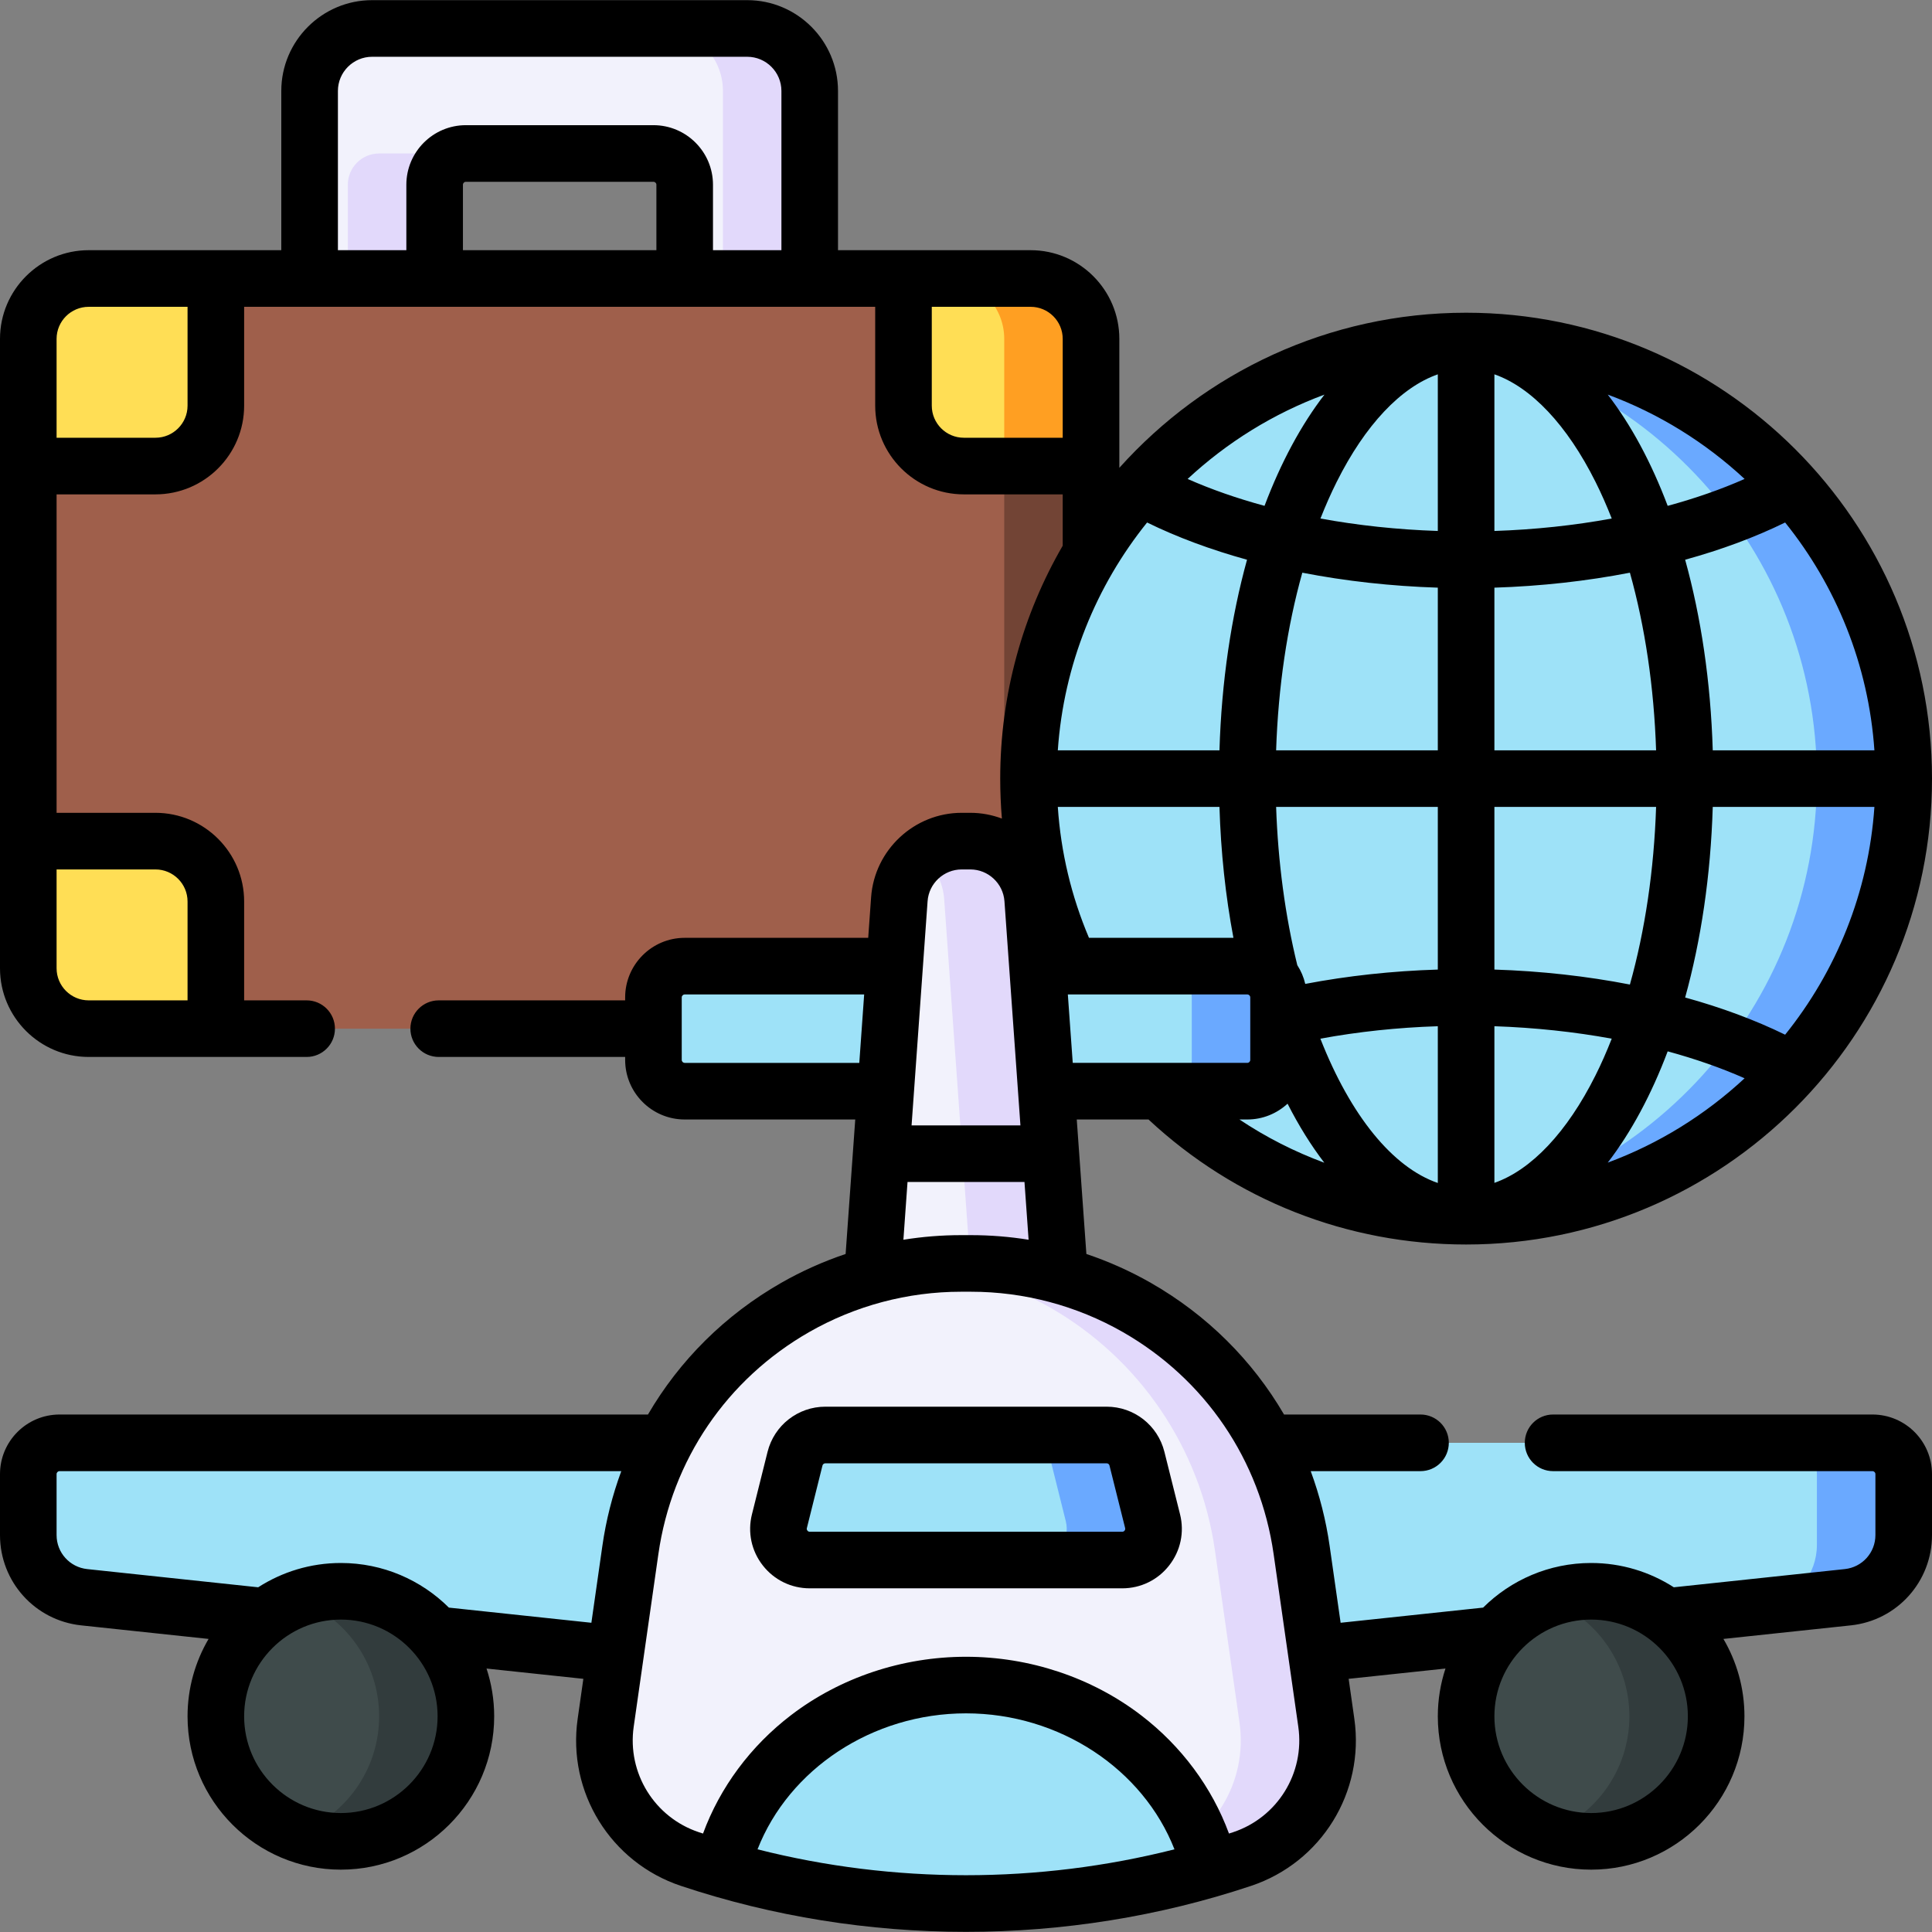 <svg width="52" height="52" viewBox="0 0 52 52" fill="none" xmlns="http://www.w3.org/2000/svg">
<rect x="0" y="0" width="52" height="52" fill="#808080" stroke="none"/>
<path d="M8.333 2.448V8.566H11.698V4.972C11.698 4.508 12.075 4.131 12.54 4.131H17.587C18.052 4.131 18.428 4.508 18.428 4.972V8.566H21.794V2.448C21.794 1.519 21.04 0.766 20.111 0.766H10.016C9.087 0.766 8.333 1.519 8.333 2.448V2.448Z" fill="#F2F2FC"/>
<path d="M9.362 4.972V8.566H11.698V4.972C11.698 4.508 12.075 4.131 12.54 4.131H10.204C9.739 4.131 9.362 4.508 9.362 4.972V4.972Z" fill="#E2D9FB"/>
<path d="M20.111 0.766H17.775C18.704 0.766 19.458 1.519 19.458 2.448V8.566H21.794V2.448C21.794 1.519 21.04 0.766 20.111 0.766V0.766Z" fill="#E2D9FB"/>
<path d="M5.809 27.687L0.762 22.639V12.544L5.809 7.496H24.317L29.365 12.544V22.639L24.317 27.687H5.809Z" fill="#9F5F4B"/>
<path d="M27.029 24.975L29.365 22.639V12.544L27.029 10.208V24.975Z" fill="#724435"/>
<path d="M4.184 12.544H0.762V9.121C0.762 8.223 1.489 7.496 2.387 7.496H5.809V10.919C5.809 11.816 5.082 12.544 4.184 12.544Z" fill="#FFDE55"/>
<path d="M24.317 10.919V7.496H27.74C28.637 7.496 29.365 8.223 29.365 9.121V12.544H25.942C25.045 12.544 24.317 11.816 24.317 10.919Z" fill="#FFDE55"/>
<path d="M25.942 22.639H29.365V26.062C29.365 26.959 28.637 27.687 27.74 27.687H24.317V24.264C24.317 23.366 25.045 22.639 25.942 22.639V22.639Z" fill="#FFDE55"/>
<path d="M5.809 24.264V27.687H2.387C1.489 27.687 0.762 26.959 0.762 26.062V22.639H4.184C5.082 22.639 5.809 23.366 5.809 24.264V24.264Z" fill="#FFDE55"/>
<path d="M27.74 7.496H25.404C26.302 7.496 27.029 8.223 27.029 9.121V12.544H29.365V9.121C29.365 8.223 28.637 7.496 27.74 7.496Z" fill="#FF9F22"/>
<path d="M27.029 22.639V26.062C27.029 26.959 26.302 27.687 25.404 27.687H27.74C28.637 27.687 29.365 26.959 29.365 26.062V22.639H27.029Z" fill="#FF9F22"/>
<path d="M39.46 32.853C46.031 32.853 51.357 27.527 51.357 20.956C51.357 14.386 46.031 9.06 39.46 9.06C32.89 9.06 27.564 14.386 27.564 20.956C27.564 27.527 32.89 32.853 39.46 32.853Z" fill="#9EE2F8"/>
<path d="M39.46 9.06C39.046 9.06 38.637 9.081 38.233 9.123C44.227 9.737 48.902 14.801 48.902 20.956C48.902 27.112 44.227 32.176 38.233 32.79C38.637 32.831 39.046 32.853 39.46 32.853C46.031 32.853 51.357 27.526 51.357 20.956C51.357 14.386 46.031 9.06 39.46 9.06V9.06Z" fill="#6AA9FF"/>
<path d="M33.571 29.369C34.036 29.369 34.413 28.992 34.413 28.528V26.845C34.413 26.381 34.036 26.004 33.571 26.004H18.428C17.964 26.004 17.587 26.381 17.587 26.845V28.528C17.587 28.993 17.964 29.369 18.428 29.369H33.571Z" fill="#9EE2F8"/>
<path d="M33.572 26.004H31.236C31.7 26.004 32.077 26.381 32.077 26.845V28.528C32.077 28.992 31.7 29.369 31.236 29.369H33.572C34.036 29.369 34.413 28.992 34.413 28.528V26.845C34.413 26.381 34.036 26.004 33.572 26.004Z" fill="#6AA9FF"/>
<path d="M28.518 34.329L27.794 24.202C27.731 23.321 26.999 22.639 26.116 22.639H25.884C25.001 22.639 24.269 23.321 24.206 24.202L23.483 34.326L28.518 34.329Z" fill="#F2F2FC"/>
<path d="M25.413 24.202L26.136 34.328L28.518 34.328L27.794 24.202C27.731 23.321 26.999 22.639 26.116 22.639H25.884C25.477 22.639 25.102 22.786 24.809 23.029C25.15 23.313 25.379 23.728 25.413 24.202V24.202Z" fill="#E2D9FB"/>
<path d="M35.433 44.512L40.279 43.996L44.853 43.509L49.734 42.99C50.589 42.899 51.238 42.177 51.238 41.317V39.675C51.238 39.211 50.862 38.834 50.397 38.834H34.104H17.896H1.603C1.138 38.834 0.762 39.211 0.762 39.675V41.317C0.762 42.177 1.411 42.899 2.266 42.99L7.147 43.509L11.721 43.996L16.567 44.512H35.433Z" fill="#9EE2F8"/>
<path d="M35.698 46.368L35.035 41.722C34.642 38.976 33.004 36.566 30.596 35.19C29.94 34.815 29.241 34.526 28.518 34.328L28.518 34.328L26.376 34.211L24.832 34.066C23.629 34.205 22.462 34.585 21.404 35.19C18.996 36.566 17.358 38.976 16.966 41.722L16.302 46.368C16.072 47.978 17.026 49.522 18.569 50.036C18.854 50.131 19.14 50.22 19.428 50.304H32.572C32.86 50.22 33.146 50.132 33.431 50.036C34.974 49.522 35.928 47.978 35.698 46.368Z" fill="#F2F2FC"/>
<path d="M30.206 41.988H21.794C21.247 41.988 20.845 41.474 20.978 40.943L21.399 39.261C21.492 38.886 21.829 38.623 22.215 38.623H29.785C30.172 38.623 30.508 38.886 30.602 39.261L31.022 40.943C31.155 41.474 30.753 41.988 30.206 41.988V41.988Z" fill="#9EE2F8"/>
<path d="M12.293 47.454C12.99 45.731 12.159 43.769 10.436 43.072C8.713 42.375 6.751 43.207 6.054 44.93C5.357 46.653 6.189 48.614 7.912 49.311C9.635 50.008 11.596 49.176 12.293 47.454Z" fill="#3F4B4B"/>
<path d="M46.099 46.991C46.526 45.182 45.407 43.37 43.599 42.943C41.79 42.515 39.978 43.635 39.55 45.443C39.123 47.251 40.242 49.063 42.051 49.491C43.859 49.918 45.671 48.799 46.099 46.991Z" fill="#3F4B4B"/>
<path d="M50.397 38.834H48.061C48.526 38.834 48.902 39.211 48.902 39.675V41.582C48.902 42.366 48.363 43.033 47.62 43.215L49.734 42.99C50.589 42.899 51.238 42.177 51.238 41.317V39.675C51.238 39.211 50.862 38.834 50.397 38.834V38.834Z" fill="#6AA9FF"/>
<path d="M42.825 42.83C42.415 42.83 42.021 42.903 41.657 43.038C42.94 43.513 43.855 44.747 43.855 46.195C43.855 47.642 42.94 48.876 41.657 49.351C42.021 49.486 42.415 49.56 42.825 49.56C44.684 49.56 46.191 48.053 46.191 46.195C46.191 44.336 44.684 42.83 42.825 42.83Z" fill="#323C3D"/>
<path d="M9.175 42.83C8.764 42.83 8.37 42.903 8.007 43.038C9.289 43.513 10.204 44.747 10.204 46.195C10.204 47.642 9.289 48.876 8.007 49.351C8.37 49.486 8.764 49.56 9.175 49.56C11.033 49.56 12.54 48.053 12.54 46.195C12.54 44.336 11.033 42.83 9.175 42.83Z" fill="#323C3D"/>
<path d="M35.698 46.368L35.035 41.722C34.642 38.977 33.004 36.566 30.596 35.19C29.238 34.414 27.701 34.005 26.137 34.005H25.863C25.517 34.005 25.173 34.026 24.832 34.066C26.035 34.205 27.202 34.585 28.26 35.19C30.668 36.566 32.306 38.977 32.699 41.722L33.362 46.368C33.592 47.978 32.638 49.522 31.095 50.036C30.81 50.132 30.523 50.22 30.235 50.304H32.568C32.857 50.22 33.145 50.132 33.431 50.036C34.974 49.522 35.928 47.978 35.698 46.368V46.368Z" fill="#E2D9FB"/>
<path d="M26 45.353C22.781 45.353 20.091 47.473 19.428 50.304C23.72 51.555 28.28 51.555 32.572 50.304C31.909 47.473 29.219 45.353 26 45.353Z" fill="#9EE2F8"/>
<path d="M32.572 50.304C32.496 49.979 32.392 49.664 32.265 49.361C31.933 49.656 31.538 49.889 31.095 50.036C29.058 50.716 26.95 51.107 24.832 51.212C24.832 51.212 24.832 51.212 24.832 51.212C27.432 51.342 30.048 51.039 32.572 50.304V50.304Z" fill="#6AA9FF"/>
<path d="M31.022 40.943L30.602 39.26C30.508 38.886 30.171 38.623 29.785 38.623H27.45C27.835 38.623 28.172 38.886 28.266 39.26L28.686 40.943C28.819 41.474 28.418 41.988 27.87 41.988H30.206C30.753 41.988 31.155 41.474 31.022 40.943Z" fill="#6AA9FF"/>
<path d="M31.34 39.076C31.162 38.361 30.522 37.861 29.785 37.861H22.215C21.478 37.861 20.838 38.361 20.659 39.076L20.239 40.758C20.118 41.24 20.224 41.742 20.53 42.133C20.836 42.525 21.297 42.75 21.794 42.75H30.206C30.703 42.75 31.164 42.525 31.469 42.133C31.775 41.742 31.882 41.24 31.761 40.758L31.34 39.076ZM30.269 41.196C30.245 41.227 30.215 41.227 30.206 41.227H21.794C21.784 41.227 21.755 41.227 21.731 41.196C21.707 41.165 21.714 41.137 21.717 41.128L22.137 39.445C22.146 39.41 22.178 39.385 22.214 39.385H29.785C29.822 39.385 29.854 39.41 29.862 39.445L30.283 41.128C30.285 41.137 30.292 41.165 30.269 41.196V41.196Z" fill="black"/>
<path d="M50.397 38.072H41.801C41.38 38.072 41.04 38.413 41.04 38.834C41.04 39.255 41.38 39.596 41.801 39.596H50.397C50.441 39.596 50.477 39.632 50.477 39.675V41.316C50.477 41.789 50.123 42.182 49.653 42.232L45.051 42.722C44.408 42.309 43.645 42.068 42.825 42.068C41.693 42.068 40.665 42.527 39.918 43.269L36.083 43.677L35.788 41.614C35.689 40.916 35.516 40.241 35.278 39.596H38.233C38.654 39.596 38.995 39.255 38.995 38.834C38.995 38.413 38.654 38.072 38.233 38.072H34.56C33.712 36.618 32.489 35.394 30.974 34.528C30.421 34.212 29.84 33.953 29.24 33.751L28.981 30.131H30.912C33.241 32.303 36.264 33.496 39.46 33.496C46.375 33.496 52 27.871 52 20.956C52 14.042 46.375 8.417 39.46 8.417C35.757 8.417 32.424 10.031 30.127 12.592V12.544V9.121C30.127 7.805 29.056 6.734 27.74 6.734H22.555V2.448C22.555 1.101 21.459 0.004 20.111 0.004H10.016C8.668 0.004 7.571 1.101 7.571 2.448V6.734H2.387C1.071 6.734 0 7.805 0 9.121V26.062C0 27.378 1.071 28.448 2.387 28.448H5.809H8.254C8.674 28.448 9.015 28.107 9.015 27.687C9.015 27.266 8.674 26.925 8.254 26.925H6.571V24.264C6.571 22.948 5.5 21.877 4.184 21.877H1.523V13.306H4.184C5.5 13.306 6.571 12.235 6.571 10.919V8.258H23.556V10.919C23.556 12.235 24.626 13.306 25.942 13.306H28.603V14.688C27.534 16.533 26.921 18.675 26.921 20.956C26.921 21.318 26.936 21.676 26.966 22.032C26.7 21.932 26.414 21.877 26.116 21.877H25.884C24.608 21.877 23.537 22.875 23.446 24.148L23.368 25.242H18.428C17.545 25.242 16.826 25.962 16.826 26.845V26.925H11.808C11.388 26.925 11.046 27.266 11.046 27.687C11.046 28.107 11.388 28.448 11.808 28.448H16.826V28.528C16.826 29.412 17.545 30.131 18.428 30.131H23.019L22.76 33.751C22.16 33.953 21.579 34.212 21.026 34.528C19.511 35.394 18.288 36.618 17.44 38.072H1.603C0.719 38.072 0 38.791 0 39.675V41.317C0 42.57 0.94 43.615 2.186 43.747L5.614 44.112C5.255 44.724 5.048 45.435 5.048 46.195C5.048 48.47 6.899 50.322 9.174 50.322C11.45 50.322 13.301 48.47 13.301 46.195C13.301 45.746 13.228 45.314 13.095 44.909L15.701 45.186L15.548 46.261C15.265 48.236 16.435 50.128 18.328 50.759C20.802 51.584 23.401 51.996 26 51.996C28.599 51.996 31.198 51.584 33.672 50.759C35.565 50.128 36.734 48.236 36.452 46.261L36.299 45.186L38.905 44.909C38.772 45.314 38.699 45.746 38.699 46.195C38.699 48.47 40.55 50.322 42.826 50.322C45.101 50.322 46.952 48.47 46.952 46.195C46.952 45.435 46.745 44.724 46.386 44.112L49.815 43.747C51.06 43.615 52 42.57 52 41.317V39.675C52 38.791 51.281 38.072 50.397 38.072V38.072ZM30.874 14.063C31.683 14.46 32.59 14.796 33.564 15.065C33.139 16.604 32.878 18.339 32.822 20.195H28.471C28.63 17.884 29.504 15.766 30.874 14.063V14.063ZM50.45 20.195H46.099C46.043 18.339 45.782 16.604 45.356 15.065C46.331 14.796 47.238 14.46 48.047 14.063C49.417 15.766 50.291 17.884 50.45 20.195ZM48.047 27.849C47.237 27.453 46.331 27.117 45.356 26.848C45.782 25.309 46.043 23.574 46.099 21.718H50.45C50.291 24.029 49.417 26.146 48.047 27.849ZM40.222 27.621C41.311 27.658 42.374 27.772 43.38 27.956C43.245 28.3 43.1 28.631 42.943 28.944C42.176 30.478 41.214 31.489 40.222 31.837V27.621ZM40.222 26.096V21.718H44.574C44.518 23.421 44.276 25.046 43.869 26.499C42.707 26.273 41.478 26.136 40.222 26.096ZM40.222 20.195V15.817C41.478 15.777 42.707 15.64 43.869 15.414C44.276 16.867 44.518 18.492 44.574 20.195H40.222ZM40.222 14.291V10.075C41.214 10.423 42.176 11.435 42.943 12.969C43.1 13.282 43.245 13.613 43.38 13.956C42.374 14.141 41.311 14.255 40.222 14.291V14.291ZM38.699 14.291C37.61 14.255 36.547 14.141 35.54 13.956C35.676 13.613 35.821 13.282 35.978 12.969C36.745 11.435 37.706 10.423 38.699 10.075V14.291ZM38.699 15.817V20.195H34.347C34.403 18.492 34.644 16.867 35.052 15.414C36.214 15.64 37.443 15.777 38.699 15.817V15.817ZM38.699 21.718V26.096C37.47 26.134 36.276 26.264 35.131 26.482C35.089 26.3 35.016 26.13 34.917 25.978C34.592 24.656 34.397 23.201 34.347 21.718H38.699V21.718ZM38.699 27.621V31.84C37.487 31.423 36.352 30.031 35.538 27.956C36.553 27.769 37.61 27.656 38.699 27.621ZM44.886 28.297C45.626 28.499 46.321 28.741 46.956 29.022C45.899 30.004 44.651 30.782 43.273 31.292C43.9 30.478 44.445 29.465 44.886 28.297ZM44.886 13.615C44.445 12.447 43.9 11.435 43.273 10.621C44.651 11.131 45.899 11.909 46.956 12.891C46.321 13.172 45.626 13.414 44.886 13.615ZM34.035 13.615C33.295 13.414 32.6 13.172 31.965 12.891C33.022 11.909 34.27 11.131 35.648 10.621C35.021 11.435 34.476 12.447 34.035 13.615ZM32.822 21.718C32.859 22.933 32.985 24.112 33.198 25.242H29.31C28.834 24.119 28.553 22.939 28.471 21.718H32.822ZM28.741 26.766H33.572C33.615 26.766 33.651 26.802 33.651 26.845V27.038V27.041V28.528C33.651 28.572 33.615 28.607 33.572 28.607H28.873L28.741 26.766ZM33.572 30.131C33.989 30.131 34.369 29.969 34.655 29.706C34.957 30.3 35.288 30.831 35.644 31.295C34.842 30.999 34.075 30.609 33.359 30.131H33.572ZM5.048 24.264V26.925H2.387C1.911 26.925 1.523 26.538 1.523 26.061V23.401H4.184C4.66 23.401 5.048 23.788 5.048 24.264ZM5.048 10.919C5.048 11.395 4.66 11.782 4.184 11.782H1.523V9.121C1.523 8.645 1.911 8.258 2.387 8.258H5.048V10.919ZM17.667 6.734H12.46V4.972C12.46 4.928 12.496 4.893 12.54 4.893H17.587C17.631 4.893 17.667 4.928 17.667 4.972V6.734H17.667ZM19.19 6.734V4.972C19.19 4.088 18.471 3.369 17.587 3.369H12.54C11.656 3.369 10.937 4.088 10.937 4.972V6.734H9.095V2.448C9.095 1.941 9.508 1.528 10.016 1.528H20.111C20.619 1.528 21.032 1.941 21.032 2.448V6.734H19.19ZM25.079 10.919V8.258H27.74C28.216 8.258 28.603 8.645 28.603 9.121V11.782H25.942C25.466 11.782 25.079 11.395 25.079 10.919ZM25.884 23.401H26.116C26.597 23.401 27 23.776 27.035 24.256L27.465 30.29H24.535L24.966 24.256C25 23.776 25.403 23.401 25.884 23.401V23.401ZM18.428 28.607C18.385 28.607 18.349 28.572 18.349 28.528V26.845C18.349 26.802 18.385 26.766 18.428 26.766H23.259L23.128 28.608H18.428V28.607ZM24.426 31.813H27.574L27.685 33.368C27.175 33.286 26.657 33.244 26.137 33.244H25.863C25.343 33.244 24.825 33.286 24.315 33.368L24.426 31.813ZM9.175 48.798C7.739 48.798 6.571 47.63 6.571 46.195C6.571 44.759 7.739 43.591 9.175 43.591C10.61 43.591 11.778 44.759 11.778 46.195C11.778 47.63 10.61 48.798 9.175 48.798ZM12.082 43.269C11.335 42.527 10.307 42.068 9.175 42.068C8.355 42.068 7.592 42.309 6.949 42.722L2.347 42.232C1.877 42.182 1.523 41.789 1.523 41.317V39.675C1.523 39.632 1.559 39.596 1.603 39.596H16.722C16.484 40.241 16.311 40.916 16.212 41.614L15.917 43.677L12.082 43.269ZM20.389 49.775C21.233 47.617 23.479 46.115 26 46.115C28.521 46.115 30.767 47.617 31.611 49.775C27.943 50.704 24.056 50.704 20.389 49.775V49.775ZM33.19 49.314H33.19C33.153 49.326 33.115 49.338 33.078 49.35C32.621 48.108 31.799 46.996 30.707 46.162C29.381 45.149 27.709 44.592 26 44.592C24.291 44.592 22.619 45.149 21.293 46.162C20.201 46.996 19.379 48.108 18.922 49.35C18.885 49.338 18.847 49.326 18.81 49.314C17.616 48.916 16.878 47.722 17.056 46.476L17.72 41.83C18.081 39.299 19.562 37.12 21.782 35.851C23.022 35.142 24.434 34.767 25.863 34.767H26.137C27.566 34.767 28.977 35.142 30.218 35.851C32.438 37.12 33.919 39.299 34.28 41.83L34.944 46.476C35.122 47.722 34.385 48.916 33.19 49.314ZM42.826 48.798C41.39 48.798 40.222 47.63 40.222 46.195C40.222 44.759 41.39 43.591 42.826 43.591C44.261 43.591 45.429 44.759 45.429 46.195C45.429 47.63 44.261 48.798 42.826 48.798Z" fill="black"/>
</svg>
